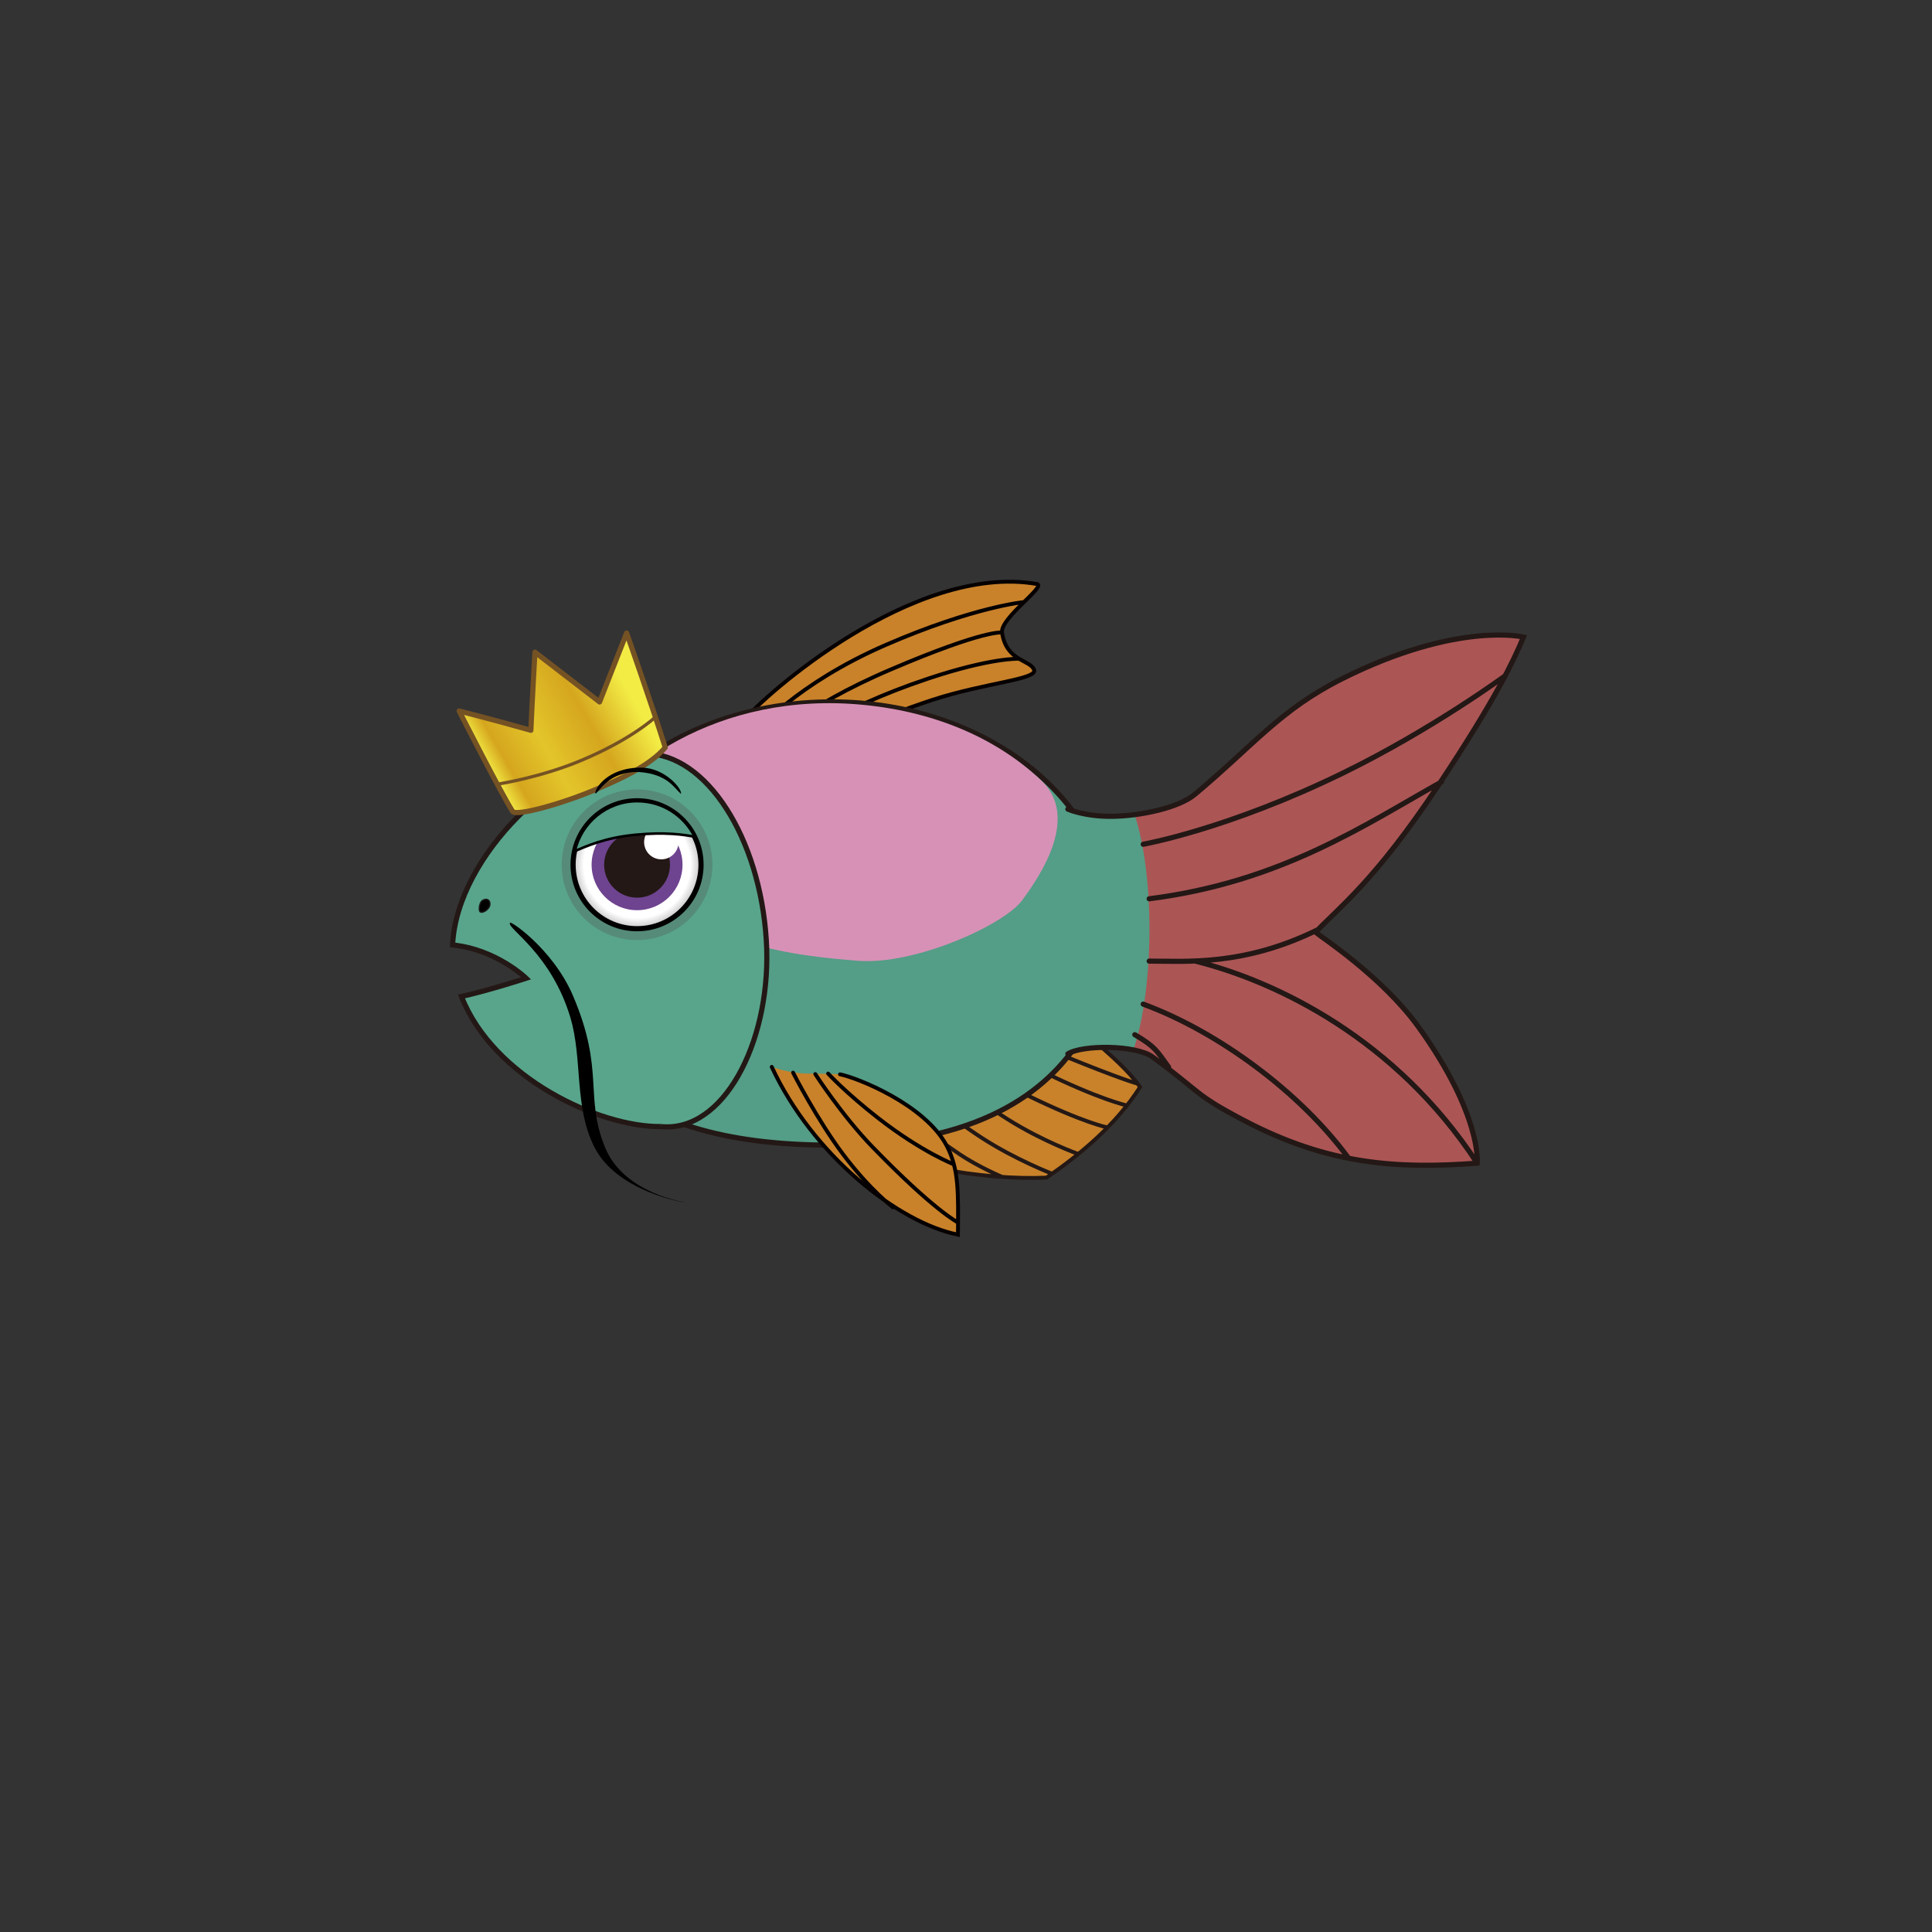 <?xml version="1.0" encoding="utf-8"?>
<!-- Generator: Adobe Illustrator 16.0.0, SVG Export Plug-In . SVG Version: 6.00 Build 0)  -->
<!DOCTYPE svg PUBLIC "-//W3C//DTD SVG 1.1//EN" "http://www.w3.org/Graphics/SVG/1.1/DTD/svg11.dtd">
<svg version="1.1" id="pet" xmlns:x="http://ns.adobe.com/Extensibility/1.0/" xmlns:i="http://ns.adobe.com/AdobeIllustrator/10.0/" xmlns:graph="http://ns.adobe.com/Graphs/1.0/"
	 xmlns="http://www.w3.org/2000/svg" xmlns:xlink="http://www.w3.org/1999/xlink" x="0px" y="0px" 
	 viewBox="0 0 3000 3000" enable-background="new 0 0 3000 3000" xml:space="preserve">
<rect x="0" y="0" width="3000" height="3000" fill="#333333" stroke="none"/>
<g id="DorsalFin">
	<g id="DorsalFinColor">
		<g>
			<defs>
				<path id="SVGID_1_" d="M1605.773,1040.291c5.264,14.647-76.5,20.024-157.113,46.21c-93.063,30.23-189.355,77.823-196.682,74.823
					c-53.396-3.595-69.285-15.776-96.494-42.988c28.082-35.942,261.984-244.535,454.4-211.54
					c16.316,2.797-57.232,52.988-53.91,75.477C1562.645,1027.457,1599.932,1024.027,1605.773,1040.291z"/>
			</defs>
			<clipPath id="SVGID_2_">
				<use xlink:href="#SVGID_1_"  overflow="visible"/>
			</clipPath>
			
				<rect id="FinAllColor_8_" x="359.145" y="438.087" clip-path="url(#SVGID_2_)" fill="#C9822A" width="2242.728" height="2218.08"/>
		</g>
	</g>
	<path id="DorsalFinLine" fill="none" stroke="#060001" stroke-width="6" stroke-miterlimit="10" d="M1174.532,1136.027
		c0,0,61.56-74.168,201.217-134.757c136.101-59.044,214.392-66.414,214.392-66.414 M1555.975,982.272
		c0,0-25.162-5.66-172.107,56.992c-141.949,60.521-184.523,111.869-184.523,111.869 M1582.506,1022.931
		c0,0-42.454-2.149-141.034,30.713c-146.393,48.801-215.895,104.712-215.895,104.712 M1555.975,982.272
		c-3.322-22.487,70.228-72.68,53.91-75.477c-192.416-32.995-426.318,175.598-454.4,211.54
		c27.209,27.211,43.099,39.394,96.494,42.988c7.326,3,103.619-44.593,196.682-74.823c80.613-26.186,162.377-31.563,157.113-46.21
		C1599.932,1024.027,1562.645,1027.457,1555.975,982.272z"/>
</g>
<g id="VentralFin">
	<g id="VentralFinColor">
		<g>
			<defs>
				<path id="SVGID_3_" d="M1630.23,1534.174c-118.086,82.154-307.716,202.597-320.387,217.416
					c62.653,59.589,221.807,81.288,315.258,77.015c53.174-36.623,107.819-82.146,145.196-140.682
					C1731.754,1633.868,1673.361,1608.11,1630.23,1534.174z"/>
			</defs>
			<clipPath id="SVGID_4_">
				<use xlink:href="#SVGID_3_"  overflow="visible"/>
			</clipPath>
			
				<rect id="FinAllColor_5_" x="359.145" y="438.087" clip-path="url(#SVGID_4_)" fill="#C9822A" width="2242.728" height="2218.08"/>
		</g>
	</g>
	<path id="VentralFinLine" fill="none" stroke="#231815" stroke-width="6" stroke-miterlimit="10" d="M1472.857,1817.334
		c0,0-39.586-10.913-95.154-55.066c-14.436-11.466-39.243-32.32-39.243-32.32 M1373.998,1705.752c0,0,64.152,51.763,115.443,86.121
		c30.926,20.71,66.949,35.705,66.949,35.705 M1411.41,1680.794c0,0,56.779,49.64,113.723,86.433
		c51.663,33.382,107.588,54.898,107.588,54.898 M1451.173,1653.522c0,0,46.759,42.413,113.744,84.57
		c54.735,34.44,109.456,53.795,109.456,53.795 M1484,1632.713c0,0,45.8,36.103,110.014,67.531
		c89.711,43.915,125.815,50.431,125.815,50.431 M1523.229,1606.66c0,0,28.138,23.971,94.409,56.601
		c89.979,44.295,132.255,53.315,132.255,53.315 M1556.896,1584.15c0,0,28.353,28.182,92.588,54.452
		c93.057,38.051,116.979,44.123,116.979,44.123 M1591.241,1560.961c0,0,17.885,16.972,78.271,48.483
		c11.239,5.865,38.774,15.953,38.774,15.953 M1630.23,1534.174c-118.086,82.154-307.716,202.597-320.387,217.416
		c62.653,59.589,221.807,81.288,315.258,77.015c53.174-36.623,107.819-82.146,145.196-140.682
		C1731.754,1633.868,1673.361,1608.11,1630.23,1534.174z"/>
</g>
<g id="Body">
	<g id="BodyColor">
		<g>
			<defs>
				<path id="SVGID_5_" d="M1725.568,1434.022c0,12.5,20.727,344.154-434.186,344.154c-344.857,0-434.197-154.088-434.197-344.154
					c0-190.064,194.396-344.143,434.197-344.143S1725.568,1243.958,1725.568,1434.022z"/>
			</defs>
			<clipPath id="SVGID_6_">
				<use xlink:href="#SVGID_5_"  overflow="visible"/>
			</clipPath>
			
				<rect id="BodyAllColor_3_" x="-307.527" y="299.456" clip-path="url(#SVGID_6_)" fill="#549D86" width="3931.388" height="2386.677"/>
		</g>
	</g>
	<path id="BodyMask" fill="none" d="M1725.568,1434.022c0,12.5,20.727,344.154-434.186,344.154
		c-344.857,0-434.197-154.088-434.197-344.154c0-190.064,194.396-344.143,434.197-344.143S1725.568,1243.958,1725.568,1434.022z"/>
	<path id="BodyLine" fill="none" stroke="#231815" stroke-width="8" stroke-miterlimit="10" d="M1725.568,1434.022
		c0,12.5,20.727,344.154-434.186,344.154c-344.857,0-434.197-154.088-434.197-344.154c0-190.064,194.396-344.143,434.197-344.143
		S1725.568,1243.958,1725.568,1434.022z"/>
</g>
<g id="BodySkin">
	<g>
		<defs>
			<path id="SVGID_7_" d="M1587.083,1398.096c-28.374,38.304-166.438,100.884-255.425,93.799
				c-169.977-13.527-252.332-40.565-435.84-187.276c51.908-111.945,220.139-232.021,444.65-210.13
				c117.713,11.477,211.36,55.618,276.541,117.605C1676.146,1268.335,1617.082,1357.598,1587.083,1398.096z"/>
		</defs>
		<clipPath id="SVGID_8_">
			<use xlink:href="#SVGID_7_"  overflow="visible"/>
		</clipPath>
		
			<rect id="SkinAllColor_1_" x="841.838" y="900.771" clip-path="url(#SVGID_8_)" fill="#D791B7" width="988.499" height="952.479"/>
	</g>
</g>
<g id="Tail">
	<g id="TailColor_1_">
		<g>
			<defs>
				<path id="SVGID_9_" d="M1655.854,1636.466c22.407-14.302,106.26-14.013,131.869,4.717
					c79.014,57.775,63.87,57.513,143.457,99.102c131.08,68.494,237.993,75.031,362.391,65.908c0,0,7.546-74.262-91.354-211.352
					c-56.587-78.423-153.47-141.177-160.54-147.221c34.715-36.889,91.934-78.719,191.74-228.729
					c90.03-135.302,116.234-191.948,132.27-229.667c0,0-102.841-24.849-282.282,64.583
					c-96.851,48.267-137.8,103.132-229.749,179.704c-24.926,20.764-84.68,33.75-130.025,34.045
					c-42.098,0.273-67.773-11.126-67.773-11.126"/>
			</defs>
			<clipPath id="SVGID_10_">
				<use xlink:href="#SVGID_9_"  overflow="visible"/>
			</clipPath>
			
				<rect id="BodyAllColor_2_" x="-307.527" y="299.456" clip-path="url(#SVGID_10_)" fill="#549D86" stroke="#231815" stroke-width="8" stroke-miterlimit="10" width="3931.388" height="2386.677"/>
		</g>
	</g>
	<g id="TailFin">
		<g>
			<defs>
				<path id="SVGID_11_" d="M1759.98,1630.244c12.405,2.444,22.978,6.064,29.623,10.938c78.754,57.775,63.662,57.513,142.989,99.102
					c130.656,68.494,237.211,75.032,361.216,65.907c0,0,7.516-74.261-91.064-211.351
					c-56.393-78.423-152.965-141.177-160.013-147.221c34.604-36.888,91.637-78.719,191.123-228.729
					c89.726-135.302,115.854-191.948,131.831-229.667c0,0-102.497-24.849-281.369,64.583
					c-96.527,48.267-137.348,103.131-228.998,179.704c-18.568,15.522-56.541,26.699-93.413,31.475
					C1793.804,1362.229,1791.842,1536.229,1759.98,1630.244z"/>
			</defs>
			<clipPath id="SVGID_12_">
				<use xlink:href="#SVGID_11_"  overflow="visible"/>
			</clipPath>
			
				<rect id="TailFinAllColor" x="1697.188" y="767.718" clip-path="url(#SVGID_12_)" fill="#AC5555" width="1071.039" height="1318.418"/>
		</g>
	</g>
	<path id="TailLine" fill="none" stroke="#231815" stroke-width="8" stroke-linecap="round" stroke-miterlimit="10" d="
		M2337.186,1049.373c0,0-113.144,83.232-251.836,150.981c-178.678,87.285-310.188,110.617-310.188,110.617 M1784.445,1395.626
		c204.347-25.879,334.787-114.878,454.145-181.654 M1784.445,1492.396c56.548,0,146.861,8.106,262.33-48.984 M2293.809,1806.191
		c-126.307-193.189-311.313-281.856-436.199-313.398 M2094.137,1798.563c-74.42-101.698-201.851-196.285-318.984-239.354
		 M1814.582,1656.983c-18.436-25.498-20.777-31.661-52.461-50.323 M1658.168,1636.466c22.33-14.302,105.909-14.013,131.438,4.717
		c78.752,57.775,63.662,57.513,142.988,99.102c130.656,68.494,237.211,75.031,361.215,65.908c0,0,7.517-74.262-91.063-211.352
		c-56.394-78.423-152.965-141.177-160.013-147.221c34.604-36.889,91.637-78.719,191.123-228.729
		c89.726-135.302,115.854-191.948,131.831-229.667c0,0-102.497-24.849-281.369,64.583
		c-96.526,48.267-137.347,103.132-228.998,179.704c-24.853,20.764-84.401,33.75-129.601,34.045
		c-41.965,0.273-67.551-11.126-67.551-11.126"/>
</g>
<g id="PectoralFin">
	<g id="PectoralFinColor">
		<g>
			<defs>
				<path id="SVGID_13_" d="M1304.368,1668.22c26.114,5.077,131.38,46.617,165.419,110.44c19.611,36.764,18.189,74.734,17.7,138.51
					c-92.456-18.503-225.412-123.234-289.138-260.521c0,0,28.318,10.448,56.056,10.418
					C1285.923,1667.033,1304.368,1668.22,1304.368,1668.22z"/>
			</defs>
			<clipPath id="SVGID_14_">
				<use xlink:href="#SVGID_13_"  overflow="visible"/>
			</clipPath>
			
				<rect id="FinAllColor_2_" x="359.145" y="438.087" clip-path="url(#SVGID_14_)" fill="#C9822A" width="2242.728" height="2218.08"/>
		</g>
	</g>
	<path id="PectoralFinLine" fill="none" stroke="#060001" stroke-width="6" stroke-linecap="round" stroke-miterlimit="10" d="
		M1386.602,1874.671c0,0-35.336-26.409-77.358-82.144c-40.136-53.228-77.771-126.933-77.771-126.933 M1265.938,1667.807
		c0,0,41.355,64.222,89.533,113.9c95.287,98.282,132.18,116.641,132.18,116.641 M1285.923,1667.033c0,0,27.459,29.933,77.868,69.217
		c67.482,52.571,117.408,71.766,117.408,71.766 M1198.352,1656.647c63.725,137.287,196.681,242.02,289.137,260.521
		c0.49-63.774,1.91-101.746-17.7-138.51c-34.039-63.823-139.306-105.363-165.419-110.44"/>
</g>
<g id="Head">
	<g id="HeadColor">
		<g>
			<defs>
				<path id="SVGID_15_" d="M1189.926,1460.094c9.163,147.354-59.605,289.715-154.031,289.715
					c-94.428,0-185.996-124.974-195.237-284.053c-8.216-141.451,51.989-295.509,160.838-295.615
					C1096.997,1170.047,1180.037,1301.037,1189.926,1460.094z"/>
			</defs>
			<clipPath id="SVGID_16_">
				<use xlink:href="#SVGID_15_"  overflow="visible"/>
			</clipPath>
			
				<rect id="BodyAllColor_1_" x="-307.527" y="295.456" clip-path="url(#SVGID_16_)" fill="#58A58C" width="3931.388" height="2386.677"/>
		</g>
	</g>
	<path id="HeadLine" fill="none" stroke="#231815" stroke-width="8" stroke-miterlimit="10" d="M1189.926,1460.094
		c9.163,147.354-59.605,289.715-154.031,289.715c-94.428,0-185.996-124.974-195.237-284.053
		c-8.216-141.451,51.989-295.509,160.838-295.615C1096.997,1170.047,1180.037,1301.037,1189.926,1460.094z"/>
</g>
<g id="Mouth">
	<g id="MouthColor">
		<g>
			<defs>
				<path id="SVGID_17_" d="M1026.336,1749.303c-95.213,1.193-260.062-75.289-309.754-201.946
					c42.76-9.512,100.452-28.337,100.452-28.337s-46.396-44.968-114.254-51.718c6.455-139.681,169.377-291.291,279.589-295.491
					L1026.336,1749.303z"/>
			</defs>
			<clipPath id="SVGID_18_">
				<use xlink:href="#SVGID_17_"  overflow="visible"/>
			</clipPath>
			
				<rect id="BodyAllColor" x="-305.694" y="290.622" clip-path="url(#SVGID_18_)" fill="#58A58C" width="3931.389" height="2386.677"/>
		</g>
	</g>
	<path id="MouthLine" fill="none" stroke="#231815" stroke-width="8" stroke-miterlimit="10" d="M1026.336,1749.303
		c-95.213,1.193-260.062-75.289-309.754-201.946c42.76-9.512,100.452-28.337,100.452-28.337s-46.396-44.968-114.254-51.718
		c6.455-139.681,169.377-291.291,279.589-295.491"/>
</g>
<g id="Eye">
	<path id="Eye5" opacity="0.3" fill="#514F4F" enable-background="new    " d="M1106.229,1342.775
		c0,64.625-52.385,117.007-117.007,117.007s-117.008-52.382-117.008-117.007c0-64.622,52.386-117.005,117.008-117.005
		C1053.845,1225.771,1106.229,1278.153,1106.229,1342.775z"/>
	
		<radialGradient id="Eye4_1_" cx="-213.12" cy="2737.262" r="99.332" gradientTransform="matrix(1 0 0 -1 1202.34 4080.039)" gradientUnits="userSpaceOnUse">
		<stop  offset="0.832" style="stop-color:#FFFFFF"/>
		<stop  offset="1" style="stop-color:#C4C4C4"/>
	</radialGradient>
	<path id="Eye4" fill="url(#Eye4_1_)" stroke="#000000" stroke-width="8" stroke-miterlimit="10" d="M1088.552,1342.775
		c0,54.862-44.471,99.334-99.33,99.334c-54.862,0-99.334-44.472-99.334-99.334c0-54.86,44.472-99.331,99.334-99.331
		C1044.082,1243.444,1088.552,1287.915,1088.552,1342.775z"/>
	<g id="Eye3">
		<g>
			<defs>
				<circle id="SVGID_19_" cx="989.221" cy="1342.775" r="70.58"/>
			</defs>
			<clipPath id="SVGID_20_">
				<use xlink:href="#SVGID_19_"  overflow="visible"/>
			</clipPath>
			<rect id="EyeAllColor" x="870.383" y="1209.973" clip-path="url(#SVGID_20_)" fill="#6E438F" width="250" height="250"/>
		</g>
	</g>
	<path id="Eye2" fill="#231815" d="M1040.343,1342.775c0,28.236-22.884,51.124-51.12,51.124c-28.237,0-51.123-22.888-51.123-51.124
		c0-28.233,22.885-51.121,51.123-51.121C1017.459,1291.655,1040.343,1314.542,1040.343,1342.775z"/>
	<path id="Eye1" fill="#FFFFFF" d="M1053.641,1307.654c0,14.77-11.968,26.737-26.73,26.737c-14.77,0-26.736-11.968-26.736-26.737
		c0-14.761,11.967-26.73,26.736-26.73C1041.673,1280.924,1053.641,1292.893,1053.641,1307.654z"/>
</g>
<g id="Eyelid">
	<g id="EyelidColor_2_">
		<g>
			<defs>
				<path id="SVGID_21_" d="M892.706,1321.487c9.961-44.34,49.569-77.463,96.914-77.463c39.011,0,72.768,22.484,89.018,55.203
					c-16.795-3.094-45.295-7.594-92.961-2.928C938.157,1300.952,909.342,1314.633,892.706,1321.487z"/>
			</defs>
			<clipPath id="SVGID_22_">
				<use xlink:href="#SVGID_21_"  overflow="visible"/>
			</clipPath>
			<rect id="BodyAllColor_13_" x="-1645.019" clip-path="url(#SVGID_22_)" fill="#549D86" width="3931.388" height="2386.677"/>
		</g>
	</g>
	<path id="EyelidLine_2_" fill="none" stroke="#000000" stroke-width="4" stroke-miterlimit="10" d="M892.706,1321.487
		c9.961-44.34,49.569-77.463,96.914-77.463c39.011,0,72.768,22.484,89.018,55.203c-16.795-3.094-45.295-7.594-92.961-2.928
		C938.157,1300.952,909.342,1314.633,892.706,1321.487z"/>
</g>
<g id="Headwear">
	
		<linearGradient id="HeadwearLine2_2_" gradientUnits="userSpaceOnUse" x1="-445.621" y1="2887.705" x2="-192.766" y2="3033.691" gradientTransform="matrix(1 0 0 -1 1202.34 4080.039)">
		<stop  offset="0" style="stop-color:#F3EC45"/>
		<stop  offset="0.102" style="stop-color:#D5A61E"/>
		<stop  offset="0.321" style="stop-color:#E3C52A"/>
		<stop  offset="0.592" style="stop-color:#D5A61E"/>
		<stop  offset="0.852" style="stop-color:#F3EC45"/>
	</linearGradient>
	
		<path id="HeadwearLine2_1_" fill="url(#HeadwearLine2_2_)" stroke="#755223" stroke-width="8" stroke-linecap="round" stroke-linejoin="round" stroke-miterlimit="10" d="
		M973,983c0,0,37,104.667,60,177.667c-24,29-74.648,50.816-101,62.333c-58.766,25.683-131.067,44.789-136,37c-19-30-83-156-83-156
		s56,14.333,111.333,30c1.333-32.333,6.333-121.333,6.333-121.333L931,1090L973,983z"/>
	
		<path id="HeadwearLine1_1_" fill="none" stroke="#755223" stroke-width="5" stroke-linecap="round" stroke-linejoin="round" stroke-miterlimit="10" d="
		M776,1217c0,0,63.786-10.012,126-36c79-33,115-67,115-67"/>
</g>
<g id="Nose">
	<path id="Nose1" stroke="#1A1A1A" stroke-width="2" stroke-miterlimit="10" d="M758.097,1410.643
		c-4.515,5.27-10.104,6.615-12.122,5.51c-2.018-1.106-2.542-6.635-0.176-13.313c2.029-5.729,8.725-7.662,12.121-5.508
		C761.314,1399.485,762.081,1405.992,758.097,1410.643z"/>
</g>
<g id="Moustache">
	<path id="Moustache1" d="M1065,1867.333c-1.416,0.473-106.907-16.543-142-85.999C891,1718,905.095,1645.347,885.667,1580
		c-29.334-98.667-98.167-138.5-93.834-146.5c-4.167-8,66.276,38.728,97.833,112.5c49.833,116.5,17.333,156.5,50,236
		C969.537,1854.695,1066.016,1866.995,1065,1867.333z"/>
</g>
<g id="Brow">
	<path id="Brow1" d="M1057.333,1232.667c-11-9.5-20.667-30.333-64.167-33.833c-48-2-63,31.333-68.667,33.667
		c-2.167-6,17.795-41.236,72-40.5C1033.333,1192.5,1060,1226,1057.333,1232.667z"/>
</g>
</svg>
